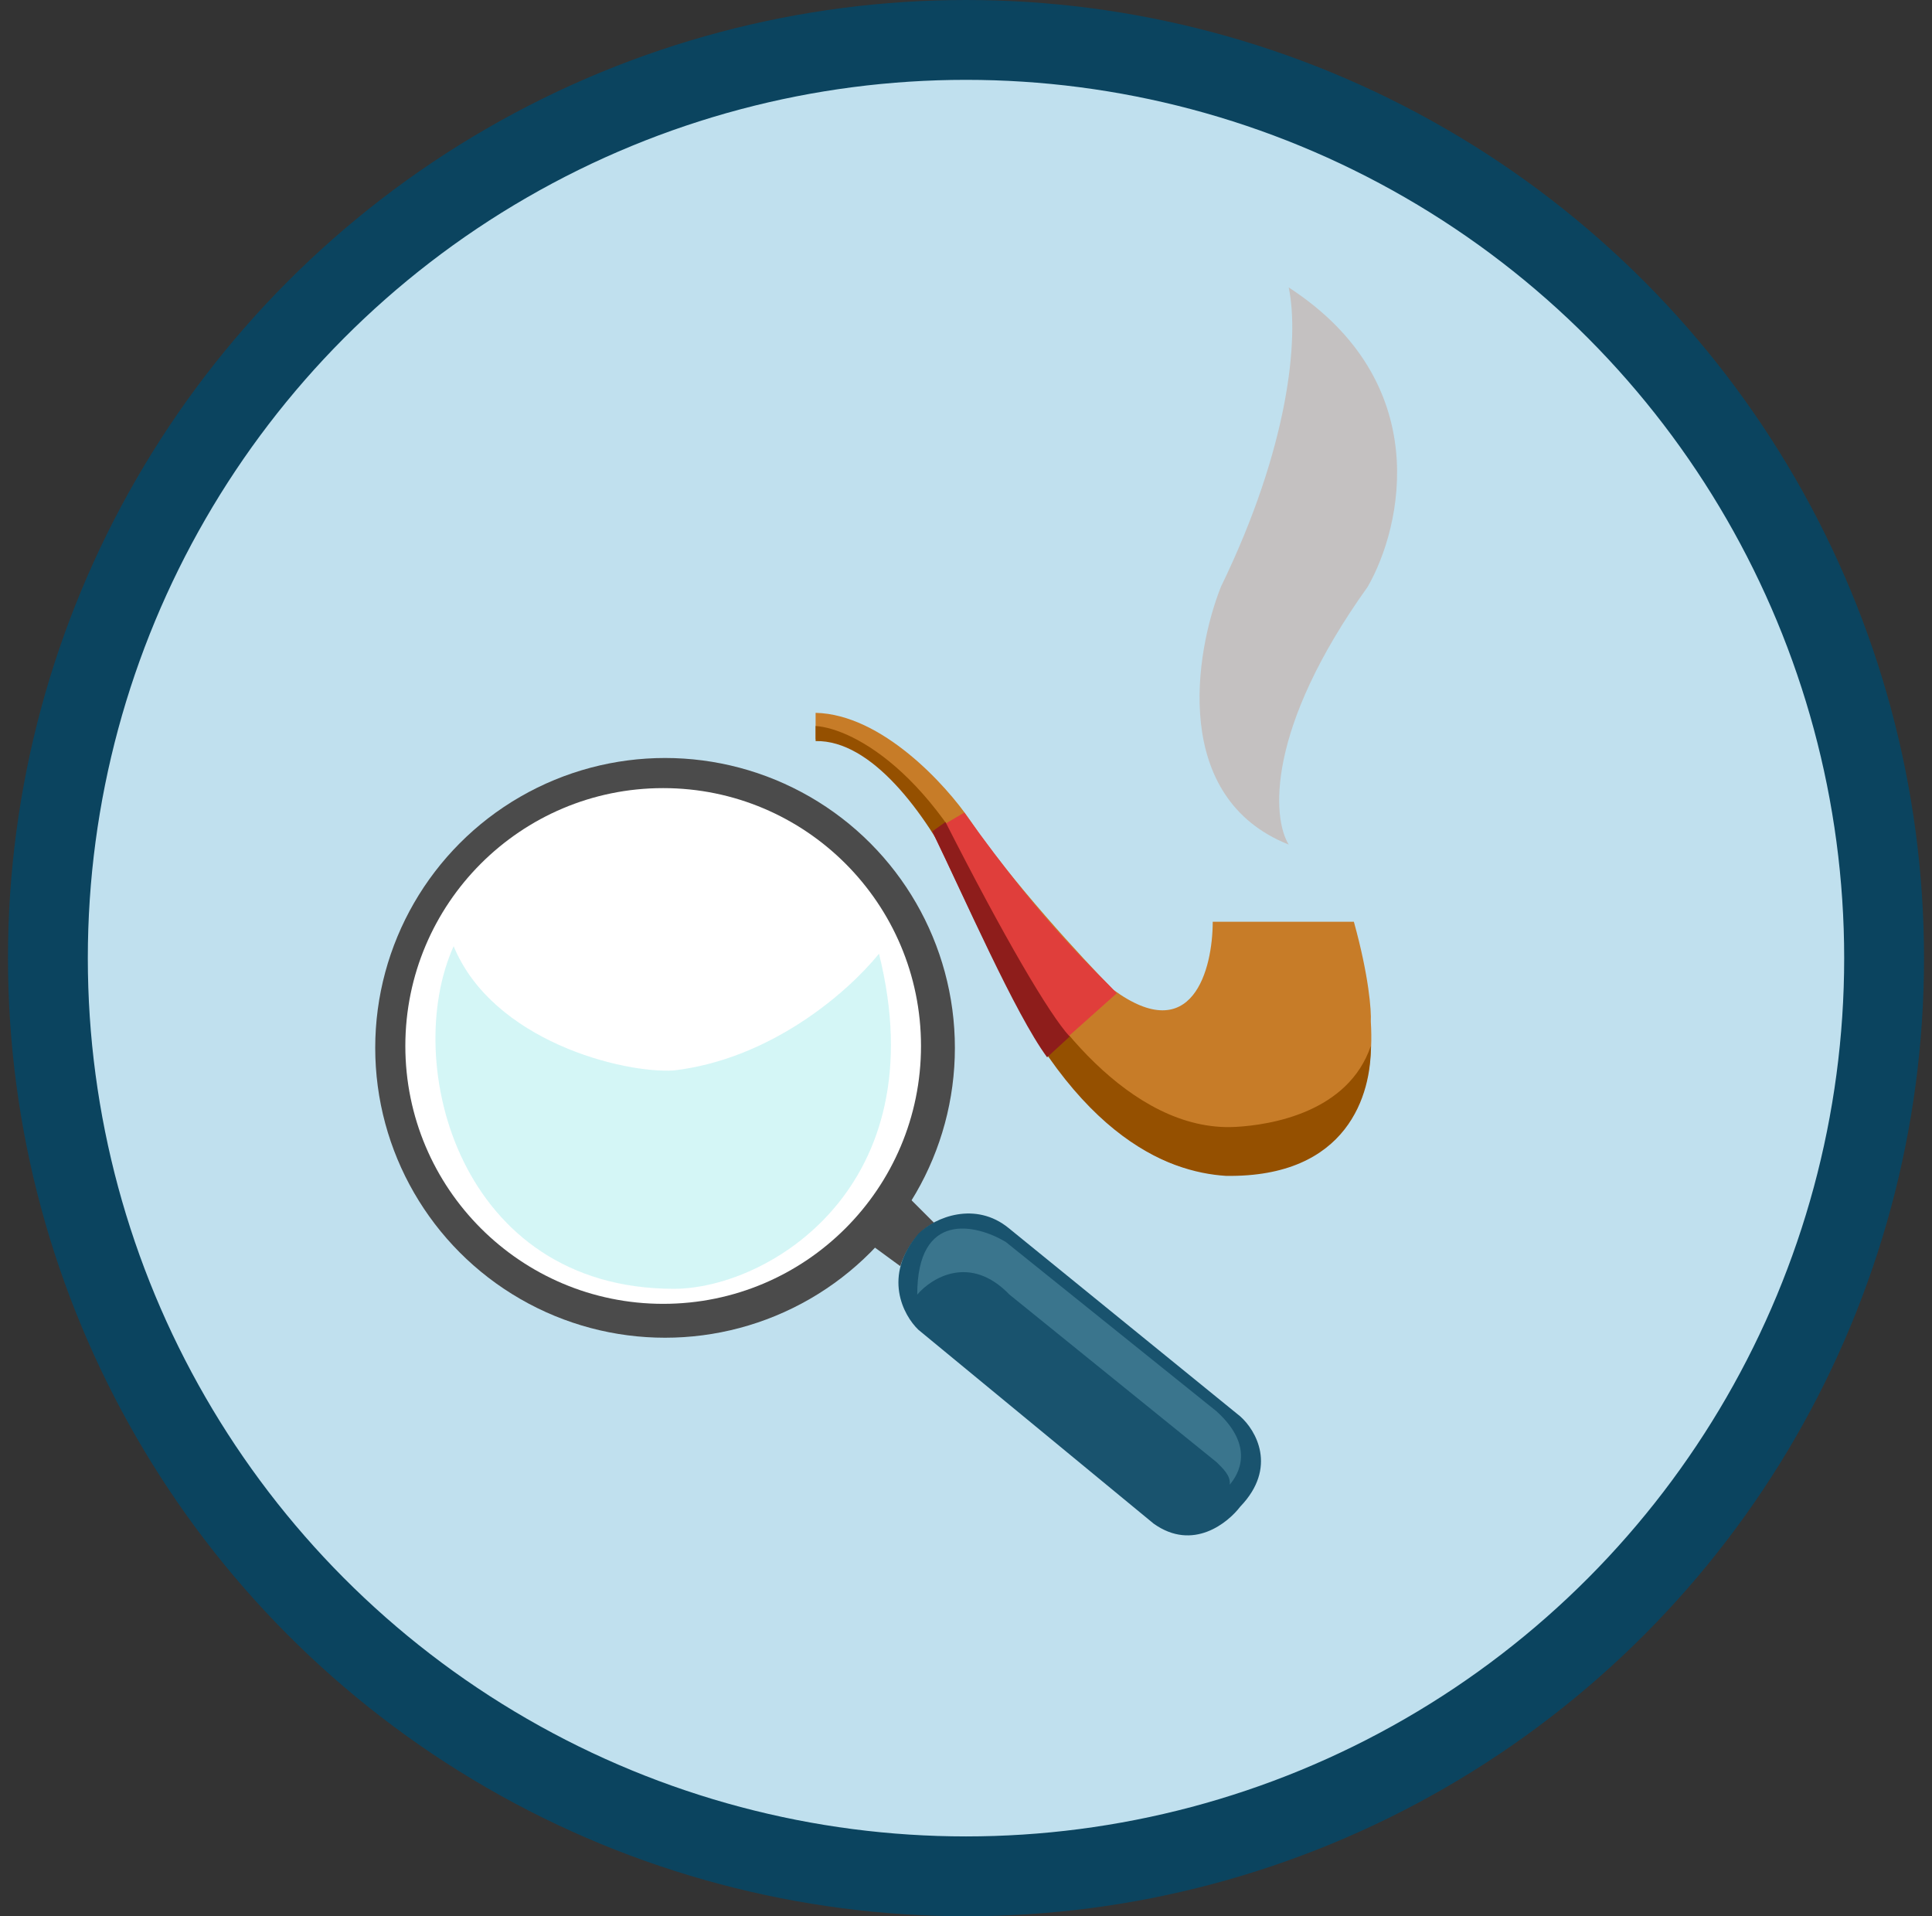 <svg width="121" height="120" viewBox="0 0 121 120" fill="none" xmlns="http://www.w3.org/2000/svg">
<rect x="0" y="0" width="121" height="120" fill="#333333" stroke="none"/>
<circle cx="60.5" cy="60" r="57.5" fill="#C0E0EE" stroke="#0B445F" stroke-width="5"/>
<path d="M54.618 77.996L56.975 75.049L58.507 76.581C57.281 77.147 56.582 78.624 56.386 79.292L54.618 77.996Z" fill="#4B4B4B"/>
<path d="M63.175 76.907C61.101 75.209 58.578 76.2 57.517 77.26C55.254 79.901 56.574 82.368 57.517 83.272L72.251 95.412C74.726 97.18 76.927 95.334 77.673 94.352C80.031 91.9 78.655 89.558 77.673 88.694L63.175 76.907Z" fill="#19536E"/>
<circle cx="41.652" cy="65.619" r="18.152" fill="#4B4B4B"/>
<circle cx="41.534" cy="65.501" r="16.148" fill="white"/>
<path d="M54.971 70.688C44.504 61.73 33.008 66.955 28.568 70.688C31.303 78.891 39.177 80.471 42.713 80.235C50.168 79.738 53.91 73.595 54.971 70.688Z" fill="white"/>
<path d="M42.202 80.707C28.765 80.707 25.111 66.562 28.411 59.254C30.863 65.195 39.02 67.23 42.202 67.034C48.214 66.327 53.007 62.24 55.05 59.726C58.704 74.342 48.096 80.707 42.202 80.707Z" fill="#A0EBEB" fill-opacity="0.45"/>
<path d="M63.222 81.07C60.77 78.523 58.35 80.009 57.446 81.07C57.446 75.789 61.14 76.669 62.986 77.769L76.188 88.377C78.663 90.617 77.524 92.385 77.013 92.974C77.107 92.409 76.541 91.913 76.188 91.56L63.222 81.07Z" fill="#3A758D"/>
<path d="M60.747 56.544C56.881 47.774 52.692 46.053 51.081 46.289V44.639C55.231 44.733 59.254 49.157 60.747 51.357C63.293 55.129 67.78 60.001 69.705 61.965C74.703 65.643 75.952 60.669 75.952 57.722H84.792C85.735 61.117 85.892 63.301 85.853 63.969C86.419 73.022 79.252 74.028 75.598 73.399C68.338 72.644 62.672 61.848 60.747 56.544Z" fill="#C77C28"/>
<path d="M61.572 58.547C61.284 58.068 60.794 56.652 59.961 54.871C57.913 50.888 54.595 46.336 51.081 46.407V45.464C53.439 45.621 59.167 48.575 63.222 59.136C65.226 63.34 70.766 70.917 77.367 70.57C79.606 70.452 84.439 69.65 85.853 65.501C85.892 68.487 84.439 73.752 76.777 73.635C73.123 73.399 66.876 71.159 61.572 58.547Z" fill="#955000"/>
<path d="M58.389 52.064L60.393 50.886C65.697 58.312 68.644 60.787 69.941 62.201L65.58 66.091C63.576 63.38 60.393 56.19 58.389 52.064Z" fill="#E03E3B"/>
<path d="M58.389 52.064L59.215 51.475C62.869 58.665 65.697 63.498 66.994 64.912L65.58 66.209C63.576 63.498 60.393 56.19 58.389 52.064Z" fill="#8E1D1B"/>
<path d="M76.467 36.741C80.711 28.019 81.379 21.183 80.711 18C89.857 23.941 87.822 32.969 85.661 36.741C79.249 45.699 79.689 51.239 80.711 52.889C73.356 49.966 74.817 40.906 76.467 36.741Z" fill="#C4C1C1"/>
</svg>
